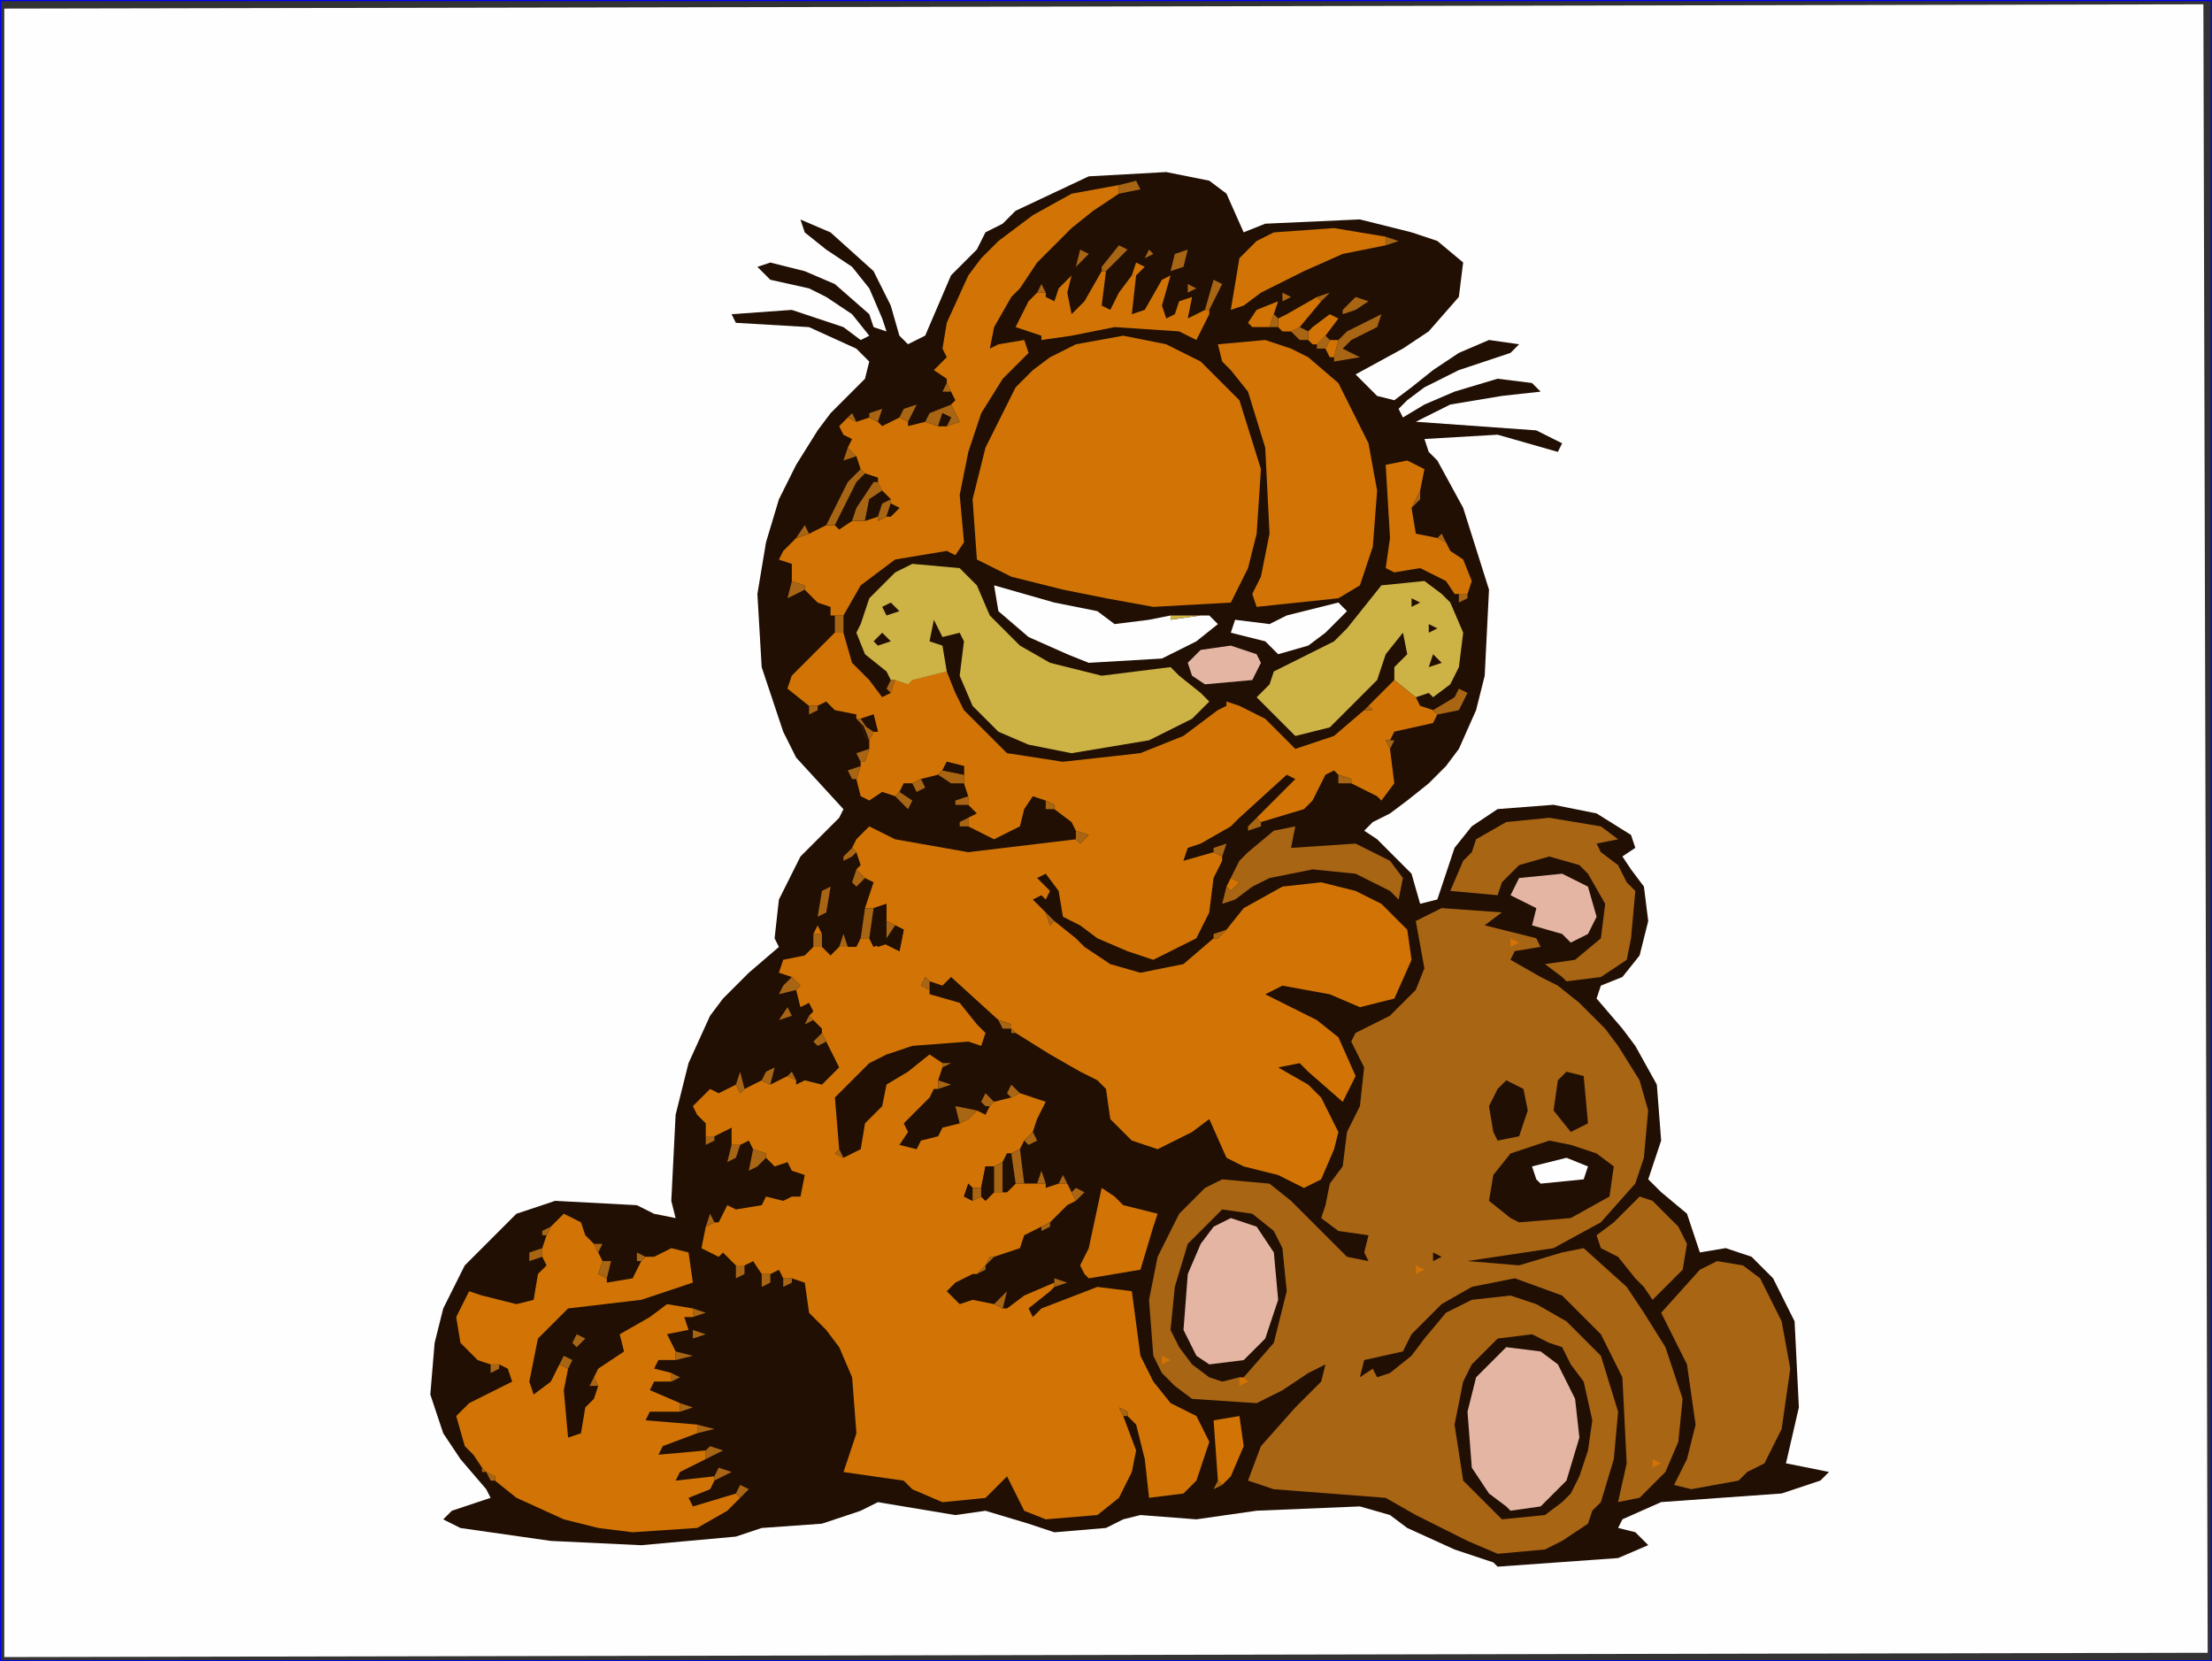 <?xml version="1.0" encoding="utf-8"?>
<!-- Generator: Adobe Illustrator 13.0.2, SVG Export Plug-In . SVG Version: 6.00 Build 14948)  -->
<!DOCTYPE svg PUBLIC "-//W3C//DTD SVG 1.0//EN" "http://www.w3.org/TR/2001/REC-SVG-20010904/DTD/svg10.dtd">
<svg version="1.0"
	 id="Layer_1" xmlns:inkscape="http://www.inkscape.org/namespaces/inkscape" xmlns:svg="http://www.w3.org/2000/svg"
	 xmlns="http://www.w3.org/2000/svg" xmlns:xlink="http://www.w3.org/1999/xlink" x="0px" y="0px" width="100.391px"
	 height="75.391px" viewBox="-0.195 -0.195 100.391 75.391" enable-background="new -0.195 -0.195 100.391 75.391"
	 xml:space="preserve">
<rect x="-0.195" y="-0.195" width="100.391" height="75.391" fill="#333333" stroke="none"/>
<desc>Clipart software</desc>
<rect x="-0.195" y="-0.195" fill="none" stroke="#0000FF" stroke-width="0.1" width="100.391" height="75.391"/>
<g>
	<path fill="#FEFEFE" d="M0,75l100-0.195L99.805,0L0,0.195V75z"/>
</g>
<g>
	<path fill="#210F04" d="M67.774,70.898l5.469-0.391l1.367-0.586l-0.586-0.586l-0.781-0.195l0.195-0.391l1.758-0.781l5.469-0.391
		l1.758-0.586l0.391-0.391l-1.953-0.391l0.586-2.539l-0.195-3.906l-0.391-0.781l-0.586-1.172l-0.977-0.977l-1.172-0.391
		l-1.172,0.195l-0.586-1.758l-1.172-0.977L74.61,53.32l0.586-1.758L75,49.023l-0.977-1.758l-0.586-0.781l-1.172-1.367l0.195-0.586
		l0.977-0.391l0.781-0.977l0.391-1.563l-0.195-1.563l-0.586-0.781l-0.391-0.586l0.586-0.391l-0.195-0.586l-1.563-0.977l-1.953-0.391
		l-2.539,0.195l-1.172,0.781l-0.781,0.977l-0.391,1.172l-0.391,1.172l-0.781,0.195l-0.391-1.367l-1.563-1.563L61.719,37.5
		l0.391-0.391l0.781-0.391l0.781-0.586l0.977-0.781l0.781-0.781l0.586-0.781l0.781-1.758l0.391-1.563l0.195-3.906l-1.172-3.711
		l-1.172-2.148l-0.391-0.391l-0.195-0.586l3.32-0.195l2.734,0.781l0.195-0.391l-1.172-0.586l-5.469-0.391l1.563-0.781l2.344-0.391
		l1.758-0.195l-0.391-0.391l-1.563-0.195l-1.953,0.586l-1.367,0.586l-0.977,0.586l-0.195-0.391l0.391-0.391l0.781-0.586l1.563-0.781
		l2.344-0.781l0.391-0.391l-1.367-0.195l-1.367,0.586l-1.172,0.781l-0.977,0.781l-0.781,0.586l-0.781-0.195l-0.391-0.391
		l-0.586-0.586l2.148-1.172l1.172-0.781l1.367-1.563l0.195-1.563l-1.172-0.977l-1.172-0.391l-2.344-0.586l-4.297,0.195l-0.977,0.391
		l-0.781-1.758l-0.781-0.586l-1.953-0.391l-3.516,0.195l-3.32,1.563l-0.586,0.586l-0.781,0.391l-0.391,0.781l-1.172,1.172
		l-0.586,1.367l-0.586,1.367l-0.781,0.391l-0.391-0.391l-0.391-1.367l-0.391-0.781l-0.391-0.781L37.5,10.352l-1.367-0.586
		l0.195,0.586l0.977,0.781l1.172,0.781l0.781,0.977l0.586,1.367l0.195,0.586l-0.586-0.195l-0.195-0.586l-1.563-1.367l-1.367-0.586
		l-1.563-0.391l-0.586,0.195l0.586,0.586l1.758,0.391l0.781,0.391l1.172,0.781l0.781,0.977l-0.391,0.195l-0.781-0.586l-2.344-0.781
		l-2.734,0.195l0.195,0.391l3.32,0.195l2.148,0.977l0.586,0.586l-0.195,0.781L37.5,18.555l-0.586,0.781l-0.977,1.563l-0.781,1.563
		l-0.586,1.953l-0.391,2.344l0.195,3.32l0.977,2.93l0.586,1.172l2.148,2.344l-0.195,0.391l-1.758,1.758l-0.977,1.953l-0.195,1.758
		l0.195,0.391l-1.367,1.172l-1.172,1.172l-0.586,0.781l-0.977,2.148l-0.586,2.344l-0.195,3.906l0.195,0.781l-0.977-0.195
		l-0.781-0.391L25,54.297l-1.758,0.586l-0.391,0.391l-1.953,1.953l-0.977,1.953l-0.391,1.563l-0.195,2.344l0.586,1.758l0.781,1.172
		l1.172,1.367l0.195,0.391l-1.758,0.586l-0.391,0.391l0.781,0.391l4.102,0.586l4.102,0.195l4.297-0.391l1.172-0.391l2.734-0.195
		l1.758-0.586l0.781-0.391l3.516,0.586l1.367-0.195l1.953,0.586l1.172,0.391L50,69.141l0.781-0.391l0.781-0.195l2.539,0.195
		l2.734-0.391l4.688-0.195l1.367,0.391l0.781,0.586l2.148,0.977l1.758,0.586L67.774,70.898z"/>
</g>
<g>
	<path fill="#A86514" d="M67.774,70.313l2.148-0.195l0.781-0.391l1.172-0.781l0.195-0.586l0.391-0.391l0.586-1.953l0.195-2.148
		l-0.781-2.539l-0.391-0.391l-1.172-1.172l-1.367-0.781l-1.172-0.391l-1.758,0.195l-1.172,0.586l-0.977,1.172l-0.586,0.781
		l-0.977,0.781l-0.586,0.195l-0.195-0.391l-0.586,0.391l0.195-0.781l1.758-0.391l0.391-0.781l0.586-0.586l0.781-0.781l1.367-0.781
		l1.953-0.391l2.148,0.781l0.391,0.391l1.367,1.367l0.977,1.953l0.195,3.906l-0.391,1.758l0.977-0.195l0.586-0.586l0.586-0.586
		l0.586-1.367l0.195-1.953l-0.781-2.344l-0.977-1.563l-0.781-1.172l-1.953-1.758l-0.977,0.195l-1.953,0.586l-2.344-0.195
		l3.906-0.586l2.148-1.172l1.563-1.758l0.391-1.172l0.195-2.148l-0.391-1.367l-0.977-1.563l-0.586-0.781l-1.172-1.172l-0.977-0.781
		l-0.781-0.391l-1.367-0.781l0.195-0.391l1.172-0.195l-0.195-0.391l-2.344-0.586l0.781-0.586l-2.734-0.195l-1.172,0.586l0.391,2.148
		l-0.391,0.977l-1.172,1.172l-1.563,0.781l-0.195,0.391l0.586,1.172L61.524,50l-0.586,1.172l-0.195,1.563l-0.586,0.781l-0.195,0.977
		l-0.195,0.586l0.781,0.586l1.367,0.195l-0.195,0.781l0.195,0.391l-0.977-0.195l-1.953-1.953l-0.586-0.586l-0.977-0.781
		l-2.148-0.195l-0.781,0.391l-0.391,0.391l-0.781,0.781l-0.977,1.953l-0.391,1.953l0.195,2.539l0.391,0.781l0.586,0.586l0.781,0.586
		l2.93,0.195l1.172-0.586l1.172-0.781l0.781-0.391L59.766,62.5l-1.172,1.172l-1.563,1.758l-0.586,1.563l1.172,0.391l5.078,0.391
		l1.367,0.781l2.344,1.172L67.774,70.313z"/>
</g>
<g>
	<path fill="#D17405" d="M28.516,69.336l2.93-0.195l1.367-0.781l0.586-0.586l-0.195-0.195l-1.953,0.586l-0.195-0.391l0.977-0.391
		l0.195-0.391v-0.195l-1.758,0.195l0.195-0.391l1.172-0.586v-0.391l-2.148,0.195l0.195-0.391l1.563-0.586v-0.391l-2.344-0.195
		l0.195-0.391h1.367v-0.391l-1.367-0.586l0.195-0.391h0.781v-0.391l-0.781-0.195l0.195-0.391h0.781v-0.391l-0.391-0.781l0.977-0.195
		L30.86,59.57h0.391V59.18l-1.172-0.195l-0.781,0.586l-1.367,0.781l0.195,0.781l-1.172,0.781l-0.195,0.391l0.195,0.391l-0.195,0.586
		l-0.391,0.391l-0.195,1.172l-0.586,0.195l-0.195-2.148l0.195-0.977l-0.391-0.195L24.805,62.5l-0.781,0.586L23.828,62.5l0.391-1.953
		l1.367-1.367l3.32-0.391l1.172-0.391l1.172-0.391l-0.195-1.367l-0.781-0.195l-0.781,0.391h-0.391l-0.195,0.195l-0.195,0.391
		l-0.195,0.391l-1.172,0.195v-0.195l-0.391-0.195l0.195-0.586l-0.195-0.391l-0.195-0.391l-0.391-0.391l-0.195-0.586l-0.781-0.391
		l-0.586,0.586l-0.195,0.391l-0.195,0.586v0.391l0.195,0.391l-0.391,0.391l-0.195,1.172l-0.781,0.195l-1.563-0.391l-0.586-0.195
		l-0.586,1.172l0.195,1.172l0.391,0.391l0.391,0.391l0.586,0.195h0.391l0.391,0.195l0.195,0.586l-1.953,0.977l-0.586,0.586
		l0.391,1.367l0.391,0.391l0.391,0.586l0.195,0.195l0.391,0.195v0.195l0.977,0.781l2.148,0.977l1.563,0.391L28.516,69.336z"/>
</g>
<g>
	<path fill="#D17405" d="M47.266,68.75l2.344-0.195l0.977-0.781l0.586-1.172l0.195-0.977l-0.586-1.563l-0.195-0.391l0.391,0.195
		v0.195l0.391,0.391l0.391,1.563l0.195,1.758l1.563-0.195l0.586-0.586l0.586-1.758l-0.586-1.172l-1.172-0.586L52.149,62.5
		l-0.586-1.172l-0.391-2.93l-1.563-0.195l-2.539,0.977L46.68,59.57l-0.195-0.391l0.977-0.781l0.195-0.195v-0.195l-1.367,0.586
		l-0.781,0.586h-0.195l-0.391-0.195l-0.977-0.195l-0.586,0.195l-0.586-0.586l0.391-0.391l0.781-0.391h0.195l0.391-0.391l0.195-0.391
		h0.195l1.172-0.391l0.195-0.586l0.781-0.391l0.391-0.195l0.781-0.781l0.391-0.195l-0.195-0.391l-0.195-0.391h-0.391l-0.586,0.195
		v-0.195h-0.391h-0.586h-0.391l-0.391,0.391h-0.195h-0.391l-0.391,0.391l-0.195-0.195l-0.391,0.195l-0.391-0.195l0.195-0.586
		l0.195,0.195h0.391l0.195-0.977h0.391l0.391-0.195l0.195-0.391h0.195l0.391-0.195l0.195-0.391l0.391-0.391l0.195-0.586l0.391-0.781
		l-1.172-0.391l-0.391,0.195l-0.781,0.195L44.727,50l-0.195,0.391l-0.391-0.195l-0.391,0.391l-0.391,0.195l-0.781,0.195
		l-0.195,0.391l-0.781,0.195l-0.195,0.391l-0.781-0.195l0.391-0.586l-0.195-0.391L41.602,50l0.391-0.391l0.195-0.391h0.195v-0.391
		l0.195-0.586v-0.195l-0.586-0.391l-0.977,0.781l-0.977,0.586L39.844,50l-0.781,0.781l-0.195,1.172l-0.781,0.391l-0.391-0.195
		l0.195-0.195l-0.195-2.344l1.563-1.563l0.781-0.391l1.172-0.391l2.539-0.195l0.586,0.195l0.195-0.586l-0.391-0.391l-0.781-0.977
		l-1.367-0.391v-0.195l-0.391-0.195l0.195-0.391l0.195,0.195l0.586,0.195l0.391-0.391l2.148,1.953l0.586,0.195v0.195l0.195,0.195
		l1.563,0.977l1.367,0.781l0.781,0.391L50,49.219l0.195,1.367l0.977,0.977l1.172,0.391l1.563-0.781l0.781-0.586l0.781,1.758
		l0.781,0.391l1.563,0.391l1.172,0.586l0.781-0.391l0.586-1.367l0.195-0.781l-0.781-1.563l-0.586-0.586l-1.367-0.781l0.977-0.195
		l0.391,0.391l1.563,1.367l0.586-1.172l-0.781-1.758l-0.977-0.781l-1.563-0.781l-0.781-0.391l0.781-0.391l2.148,0.391l1.367,0.586
		l1.563-0.391l0.781-1.758l-0.195-1.367L62.5,40.82l-1.172-0.586l-1.563-0.391l-1.758,0.195l-1.758,0.977l-0.781,0.977l-0.391,0.391
		h-0.195l-1.367,1.172l-1.953,0.391l-1.367-0.391l-1.172-0.781l-0.391-0.391l-0.977-0.781l-0.195,0.195l-0.195-0.586l-0.586-0.586
		l0.391-0.195l0.195,0.195l0.195-0.391l-0.586-0.586l0.391-0.195l0.586,0.781l0.195,1.172l0.781,0.391l0.781,0.586l1.367,0.586
		l1.172,0.391l1.953-0.977l0.586-1.172l0.195-1.563l0.391-0.781v-0.195l-0.391-0.195l-1.367,0.391l0.195-0.586l0.586-0.195
		l1.367-0.781l0.391-0.391l2.148-1.953l0.391,0.195l-1.758,1.758l0.195,0.195l1.953-0.586l0.391-0.391l0.391-0.781l0.195-0.391
		l0.391-0.195l0.195,0.195l0.586,0.195v0.195l1.172,0.586l0.195,0.195l0.586-0.781l-0.195-1.563l-0.195-0.391h0.195l0.195-0.391
		l1.758-0.391l0.195-0.391l-0.195-0.195l-0.586-0.195l-0.195-0.391l-0.977-0.781l-1.172,1.172l0.195,0.195h-0.391l-1.367,1.172
		l-1.758,0.586l-0.781-0.781l-0.586-0.586l-1.172-0.586l-0.586-0.195v0.195l-0.391,0.195l-0.781,0.586l-0.781,0.586l-1.953,0.781
		l-3.516,0.391l-2.539-0.391l-1.953-1.953l-0.391-0.781l-0.391-0.977l-1.563,0.391l-0.195,0.195l-0.586-0.195l-0.195,0.586
		l-0.391,0.195l-0.586-0.781l-0.781-0.781l-0.391-1.367h-0.391l-0.391,0.391l-1.172,1.172l-0.195,0.195l-0.195,0.195l-0.195,0.586
		l0.977,0.781h0.391l0.391-0.195l0.391,0.391l0.977,0.195v0.195h0.195l0.586-0.195l0.195,0.781h-0.195l-0.195,0.391v0.391
		l-0.195,0.586h-0.195v0.195l-0.195,0.586l0.195,0.781l0.391,0.195l0.586-0.391l0.586,0.195l0.195-0.195l0.195-0.391h0.391
		l0.391-0.195l0.781-0.195l0.195-0.195l0.195-0.391l0.781,0.195v0.391v0.391l0.195,0.586v0.391l0.391,0.391l-0.391,0.195v0.391
		l1.172,0.586l1.172-0.586l0.195-0.781l0.391-0.586l0.586,0.195l0.391,0.195v0.195l0.781,0.586l0.195,0.391l0.586,0.195
		l-0.391,0.391l-0.195-0.195l-4.883,0.586l-3.32-0.586l-1.172-0.586l-0.586,0.586l-0.195,0.391l0.195,0.195l0.195,0.586
		l-0.195,0.195l0.391,0.391l0.391,0.195l-0.391,1.172h0.391l0.586-0.195v0.781l0.391,0.195l0.391,0.195l-0.195,0.977l-0.391-0.195
		l-0.391-0.195l-0.391,0.195l-0.195-0.391h-0.391l-0.195,0.391h-0.391h-0.391L37.5,43.164l-0.391-0.391h-0.391l-0.391,0.391
		l-0.977,0.195l-0.195,0.586l0.586,0.195l0.391,0.391l-0.195,0.195l0.195,0.781l0.391-0.195l0.195,0.391l-0.195,0.195l0.195,0.195
		l0.391,0.391v0.195l0.195,0.391l0.391,0.781l0.195,0.391l-0.781,0.781l-0.781-0.195l-0.391,0.195v-0.195l-0.391-0.195l-0.781,0.391
		l-0.391-0.195l-0.781,0.391l-0.195,0.195l-0.195-0.391l-0.781,0.391l-0.391-0.195l-0.391,0.391L31.25,50l0.195,0.391l0.391,0.391
		v0.586h0.391l0.781-0.391v0.781h0.391l0.391-0.195l0.195,0.391l0.586,0.195v0.195l0.391,0.391l0.586-0.195l0.195,0.391l0.586,0.195
		l-0.195,0.977h-0.391l-0.391,0.195l-0.781-0.195l-0.195,0.391l-1.172,0.195l-0.391-0.195l-0.391,0.781h-0.195l-0.391,0.195
		l-0.195,0.977l0.781,0.391l0.195-0.195l0.586,0.586h0.391l0.391-0.195l0.391,0.586h0.391l0.391-0.195l0.195,0.391h0.391
		l0.586,0.195l0.195,1.367l0.781,0.781l0.586,0.781l0.586,1.367l0.195,2.539l-0.586,1.758l2.734,0.391l0.391,0.391l1.367,0.586
		l1.953-0.195l0.586-0.586l0.391-0.391l0.781,1.563L47.266,68.75z"/>
</g>
<g>
	<path fill="#210F04" d="M67.969,68.75l1.953-0.195l0.781-0.586l0.391-0.391l0.391-0.781l0.391-1.172l0.195-1.367L71.68,62.5
		l-0.586-0.781l-0.391-0.781l-0.586-0.195l-0.781-0.391l-1.563,0.195l-0.391,0.391l-0.781,0.781L66.211,62.5l-0.391,1.953
		l0.391,2.539l0.391,0.391l1.172,1.172L67.969,68.75z"/>
</g>
<g>
	<path fill="#E4B5A3" d="M68.36,68.359l1.367-0.195l1.172-1.172l0.586-1.953l-0.195-1.758l-0.781-1.563l-0.781-0.586l-1.563-0.195
		l-1.367,1.367l-0.391,1.563l0.195,2.539l0.781,1.172l0.781,0.586L68.36,68.359z"/>
</g>
<g>
	<path fill="#A86514" d="M33.203,67.578l0.195,0.195l0.391-0.391l-0.391-0.195L33.203,67.578z"/>
</g>
<g>
	<path fill="#A86514" d="M54.883,67.383l0.391-0.195l-0.195-0.195L54.883,67.383z"/>
</g>
<g>
	<path fill="#A86514" d="M76.563,67.383l2.148-0.391l0.391-0.391l0.781-0.391l0.391-0.781l0.391-0.781l0.391-2.734l-0.391-2.148
		l-0.391-0.781l-0.586-1.172l-0.781-0.586l-1.172-0.195l-0.781,0.391l-1.758,1.953l1.172,2.344l0.391,2.734l-0.391,1.563
		l-0.586,1.172L76.563,67.383z"/>
</g>
<g>
	<path fill="#D17405" d="M55.274,67.188l0.391-0.391l0.586-1.367l-0.195-1.367l-1.172,0.195l0.195,2.734L55.274,67.188z"/>
</g>
<g>
	<path fill="#A86514" d="M22.071,66.992h0.195v-0.195l-0.391-0.195L22.071,66.992z"/>
</g>
<g>
	<path fill="#A86514" d="M32.227,66.992l0.781-0.391l-0.586-0.195l-0.195,0.391V66.992z"/>
</g>
<g>
	<path fill="#A86514" d="M21.68,66.602h0.195l-0.195-0.195V66.602z"/>
</g>
<g>
	<path fill="#D17405" d="M74.805,66.406l0.391-0.195l-0.391-0.195V66.406z"/>
</g>
<g>
	<path fill="#A86514" d="M31.836,66.016l0.781-0.391l-0.586-0.195l-0.195,0.195V66.016z"/>
</g>
<g>
	<path fill="#A86514" d="M31.446,64.844l0.781-0.195l-0.781-0.195V64.844z"/>
</g>
<g>
	<path fill="#A86514" d="M50.977,64.063v-0.195l-0.391-0.195l0.195,0.391H50.977l-0.195-0.391L50.977,64.063z"/>
</g>
<g>
	<path fill="#A86514" d="M30.664,63.867l0.586-0.195l-0.586-0.195V63.867z"/>
</g>
<g>
	<path fill="#A86514" d="M26.563,62.695h0.391l-0.195-0.391L26.563,62.695z"/>
</g>
<g>
	<path fill="#D17405" d="M56.055,62.695l0.391-0.195l-0.195-0.195h-0.195V62.695z"/>
</g>
<g>
	<path fill="#A86514" d="M30.274,62.5l0.391-0.195l-0.391-0.195V62.5z"/>
</g>
<g>
	<path fill="#210F04" d="M55.274,62.5l0.781-0.195h0.195l1.367-1.563l0.586-2.344l-0.195-1.953l-0.391-0.781l-0.977-0.781
		l-1.367-0.195l-1.563,1.563l-0.586,1.953l-0.195,1.953l0.391,0.781l0.586,0.781l0.781,0.586L55.274,62.5z"/>
</g>
<g>
	<path fill="#A86514" d="M22.071,62.109l0.391-0.195v-0.195h-0.391V62.109z"/>
</g>
<g>
	<path fill="#A86514" d="M25.196,61.719l0.391,0.195l0.195-0.391l-0.391-0.195L25.196,61.719z"/>
</g>
<g>
	<path fill="#D17405" d="M52.539,61.719l0.391-0.195l-0.391-0.195V61.719z"/>
</g>
<g>
	<path fill="#E4B5A3" d="M54.688,61.719l1.563-0.195l0.977-0.977l0.586-1.758l-0.195-2.148l-0.781-1.172l-1.172-0.391l-0.781,0.391
		l-0.586,0.781l-0.586,1.367l-0.195,2.539l0.586,1.172L54.688,61.719z"/>
</g>
<g>
	<path fill="#A86514" d="M30.469,61.523l0.781-0.195l-0.781-0.195V61.523z"/>
</g>
<g>
	<path fill="#A86514" d="M25.977,60.938l0.391-0.391l-0.391-0.195l-0.195,0.391L25.977,60.938z"/>
</g>
<g>
	<path fill="#A86514" d="M31.25,60.547l0.586-0.195l-0.586-0.195V60.547z"/>
</g>
<g>
	<path fill="#A86514" d="M31.25,59.57l0.586-0.195L31.25,59.18V59.57z"/>
</g>
<g>
	<path fill="#A86514" d="M44.922,58.984l0.391,0.195l0.195-0.781L44.922,58.984z"/>
</g>
<g>
	<path fill="#A86514" d="M74.805,58.789l1.367-1.367l0.195-1.172l-0.391-0.781l-1.172-1.172l-0.586-0.195l-1.172,1.172l-0.781,0.586
		l0.195,0.586l0.781,0.391l0.781,0.977l0.391,0.391L74.805,58.789z"/>
</g>
<g>
	<path fill="#A86514" d="M34.375,58.203l0.391-0.195v-0.391h-0.391V58.203z"/>
</g>
<g>
	<path fill="#A86514" d="M35.352,58.203l0.391-0.195v-0.195h-0.391V58.203z"/>
</g>
<g>
	<path fill="#A86514" d="M47.656,58.203l0.586-0.195l-0.586-0.195v0.195V58.203z"/>
</g>
<g>
	<path fill="#A86514" d="M27.149,57.031l-0.195,0.586l0.391,0.195l0.195-0.781H27.149z"/>
</g>
<g>
	<path fill="#A86514" d="M28.516,57.813l0.195-0.391L28.516,57.813z"/>
</g>
<g>
	<path fill="#A86514" d="M33.203,57.813l0.391-0.195v-0.391h-0.391V57.813z"/>
</g>
<g>
	<path fill="#D17405" d="M49.219,57.813l2.344-0.391l0.586-1.953l0.195-0.586l-1.563-0.391l-0.391-0.391l-0.586-0.391l-0.586,2.734
		l-0.391,0.781l0.195,0.391L49.219,57.813z"/>
</g>
<g>
	<path fill="#A86514" d="M44.141,57.617l0.391-0.195v-0.195L44.141,57.617z"/>
</g>
<g>
	<path fill="#D17405" d="M64.063,57.617l0.391-0.195l-0.391-0.195V57.617z"/>
</g>
<g>
	<path fill="#A86514" d="M44.531,57.227l0.391-0.391h-0.195L44.531,57.227z"/>
</g>
<g>
	<path fill="#A86514" d="M23.828,57.031l0.586-0.195v-0.391l-0.586,0.195V57.031z"/>
</g>
<g>
	<path fill="#A86514" d="M28.711,57.031h0.195l0.195-0.195l-0.391-0.195V57.031z"/>
</g>
<g>
	<path fill="#210F04" d="M64.844,57.031l0.391-0.195l-0.391-0.195V57.031z"/>
</g>
<g>
	<path fill="#A86514" d="M26.758,56.25l0.195,0.391l0.195-0.391H26.758z"/>
</g>
<g>
	<path fill="#A86514" d="M24.414,55.859h0.195l0.195-0.391l-0.391,0.195V55.859z"/>
</g>
<g>
	<path fill="#A86514" d="M47.071,55.664l0.391-0.195v-0.195l-0.391,0.195V55.664z"/>
</g>
<g>
	<path fill="#A86514" d="M31.836,55.469l0.391-0.195l-0.195-0.391L31.836,55.469z"/>
</g>
<g>
	<path fill="#210F04" d="M68.75,55.273l2.344-0.195l1.758-0.977l0.195-1.367l-0.781-0.586l-1.172-0.391l-0.977-0.195l-1.758,0.586
		l-0.781,0.977l-0.195,1.172l0.977,0.781L68.75,55.273z"/>
</g>
<g>
	<path fill="#A86514" d="M35.352,54.297l0.391-0.195L35.352,54.297z"/>
</g>
<g>
	<path fill="#210F04" d="M43.946,53.711l-0.195-0.195l-0.195,0.586l0.391,0.195V53.711l-0.391-0.195L43.946,53.711z"/>
</g>
<g>
	<path fill="#A86514" d="M43.946,54.297l0.391-0.195v-0.391h-0.391V54.297z"/>
</g>
<g>
	<path fill="#210F04" d="M44.336,54.102l0.195,0.195l0.391-0.391v-1.172h-0.391l-0.195,0.977V54.102z"/>
</g>
<g>
	<path fill="#A86514" d="M48.633,54.297l0.391-0.391l-0.391-0.195l-0.195,0.195L48.633,54.297z"/>
</g>
<g>
	<path fill="#A86514" d="M44.922,53.906h0.391v-1.367l-0.391,0.195V53.906z"/>
</g>
<g>
	<path fill="#210F04" d="M45.313,53.906h0.195l0.391-0.391l-0.195-1.367h-0.195l-0.195,0.391V53.906z"/>
</g>
<g>
	<path fill="#A86514" d="M45.899,53.516h0.391l-0.195-1.563l-0.391,0.195L45.899,53.516z"/>
</g>
<g>
	<path fill="#A86514" d="M46.875,53.516h0.391l-0.195-0.586L46.875,53.516z"/>
</g>
<g>
	<path fill="#A86514" d="M47.852,53.516h0.391l-0.195-0.391L47.852,53.516z"/>
</g>
<g>
	<path fill="#FEFEFE" d="M69.727,53.516l1.953-0.195l0.195-0.586l-0.977-0.391l-1.563,0.391l0.195,0.586L69.727,53.516z"/>
</g>
<g>
	<path fill="#A86514" d="M33.789,52.93l0.391-0.195l0.391-0.391v-0.195l-0.586-0.195L33.789,52.93z"/>
</g>
<g>
	<path fill="#A86514" d="M32.813,52.539l0.391-0.195l0.195-0.586h-0.391L32.813,52.539z"/>
</g>
<g>
	<path fill="#A86514" d="M37.891,51.953l-0.195,0.195l0.391,0.195L37.891,51.953z"/>
</g>
<g>
	<path fill="#A86514" d="M31.836,51.758l0.391-0.195v-0.195h-0.391V51.758z"/>
</g>
<g>
	<path fill="#A86514" d="M46.485,51.758l0.391-0.195l-0.195-0.391l-0.391,0.391L46.485,51.758z"/>
</g>
<g>
	<path fill="#210F04" d="M67.774,51.563l0.977-0.195l0.391-1.172l-0.195-0.977l-0.781-0.391l-0.391,0.391L67.383,50l0.195,1.172
		L67.774,51.563z"/>
</g>
<g>
	<path fill="#210F04" d="M71.094,51.172l0.781-0.391l-0.195-2.148l-0.781-0.195l-0.391,0.391l-0.195,1.367L71.094,51.172z"/>
</g>
<g>
	<path fill="#A86514" d="M43.36,50.781l0.391-0.195l0.391-0.391L43.164,50L43.36,50.781z"/>
</g>
<g>
	<path fill="#A86514" d="M44.531,50h0.195l0.195-0.195l-0.391-0.391l-0.195,0.391L44.531,50z"/>
</g>
<g>
	<path fill="#A86514" d="M45.703,49.609l0.391-0.195l-0.391-0.391l-0.195,0.391L45.703,49.609z"/>
</g>
<g>
	<path fill="#A86514" d="M33.203,49.023l0.195,0.391l0.195-0.195l-0.195-0.781L33.203,49.023z"/>
</g>
<g>
	<path fill="#A86514" d="M42.383,49.219l0.586-0.195l-0.586-0.195V49.219z"/>
</g>
<g>
	<path fill="#A86514" d="M34.375,48.828l0.391,0.195l0.195-0.781l-0.391,0.195L34.375,48.828z"/>
</g>
<g>
	<path fill="#A86514" d="M35.547,48.633l0.391,0.195l-0.195-0.391L35.547,48.633z"/>
</g>
<g>
	<path fill="#A86514" d="M42.578,48.242l0.391-0.195h-0.391V48.242z"/>
</g>
<g>
	<path fill="#A86514" d="M36.914,47.266l0.391-0.195L37.11,46.68l-0.391,0.391L36.914,47.266z"/>
</g>
<g>
	<path fill="#A86514" d="M45.703,46.68h0.195l-0.195-0.195V46.68z"/>
</g>
<g>
	<path fill="#A86514" d="M45.313,46.484h0.391v-0.195l-0.586-0.195L45.313,46.484z"/>
</g>
<g>
	<path fill="#A86514" d="M36.328,46.289l0.391-0.195l-0.195-0.195L36.328,46.289z"/>
</g>
<g>
	<path fill="#A86514" d="M35.156,46.094l0.586-0.195l-0.195-0.391L35.156,46.094z"/>
</g>
<g>
	<path fill="#A86514" d="M35.156,44.922l0.781-0.195l0.195-0.195l-0.391-0.391l-0.391,0.391L35.156,44.922z"/>
</g>
<g>
	<path fill="#A86514" d="M41.992,44.336l-0.195-0.195l-0.195,0.391l0.391,0.195V44.336l-0.391-0.195L41.992,44.336z"/>
</g>
<g>
	<path fill="#A86514" d="M70.899,44.336l1.563-0.195l1.172-0.781l0.195-0.977l0.195-2.148l-0.391-0.391l-0.391-0.781l-0.781-0.586
		l-0.195-0.391l0.977-0.195l-0.781-0.586l-2.344-0.391l-1.953,0.195l-1.367,0.781l-0.195,0.586l-0.391,0.391l-0.586,1.367
		l2.148,0.195l0.195-0.586l0.781-0.781l1.367-0.391l1.367,0.391l0.391,0.391l0.781,1.367l-0.195,1.563l-1.172,0.977l-1.367,0.195
		l0.781,0.586L70.899,44.336z"/>
</g>
<g>
	<path fill="#210F04" d="M39.258,42.383l0.195,0.391l0.391-0.195l0.391,0.195l0.391,0.195l0.195-0.977l-0.391-0.195l-0.391,0.586
		v-0.781V40.82l-0.586,0.195L39.258,42.383l0.391,0.391l0.586-0.195L39.258,42.383z"/>
</g>
<g>
	<path fill="#A86514" d="M36.719,42.773h0.391v-0.586h-0.391V42.773z"/>
</g>
<g>
	<path fill="#A86514" d="M37.891,42.773h0.391l-0.195-0.586L37.891,42.773z"/>
</g>
<g>
	<path fill="#D17405" d="M68.36,42.773l0.391-0.195l-0.391-0.195V42.773z"/>
</g>
<g>
	<path fill="#E4B5A3" d="M71.094,42.578l0.781-0.391l0.391-0.781l-0.391-1.367l-1.172-0.586l-1.953,0.195L68.36,40.43l1.172,0.586
		l-0.195,0.781l1.367,0.391L71.094,42.578z"/>
</g>
<g>
	<path fill="#A86514" d="M38.867,42.383h0.391l0.195-1.367h-0.391L38.867,42.383z"/>
</g>
<g>
	<path fill="#A86514" d="M40.039,41.602v0.781l0.391-0.586L40.039,41.602z"/>
</g>
<g>
	<path fill="#A86514" d="M54.883,42.383h0.195l0.391-0.391l-0.586,0.195V42.383z"/>
</g>
<g>
	<path fill="#D17405" d="M36.719,42.188h0.391l-0.195-0.391L36.719,42.188z"/>
</g>
<g>
	<path fill="#A86514" d="M47.266,41.211l0.195,0.586l0.195-0.195L47.266,41.211z"/>
</g>
<g>
	<path fill="#A86514" d="M36.914,41.406l0.391-0.195l0.195-1.172l-0.391,0.195L36.914,41.406z"/>
</g>
<g>
	<path fill="#A86514" d="M55.274,40.82l0.586-0.195l0.781-0.586l0.781-0.391l1.953-0.391l1.953,0.195l0.781,0.391l0.781,0.391
		l0.391,0.391l0.195-0.977l-0.586-0.781l-1.563-0.781l-2.93,0.195l0.195-0.977L57.617,37.5l-1.172,0.977l-0.391,0.391l-0.391,0.781
		l0.391,0.195l-0.391,0.391l-0.195-0.195L55.274,40.82z"/>
</g>
<g>
	<path fill="#A86514" d="M38.477,40.234l0.195-0.195L38.477,40.234z"/>
</g>
<g>
	<path fill="#D17405" d="M55.469,40.039l0.195,0.195l0.391-0.391l-0.391-0.195L55.469,40.039z"/>
</g>
<g>
	<path fill="#A86514" d="M38.672,40.039l0.391-0.391l-0.391-0.391l-0.195,0.586L38.672,40.039z"/>
</g>
<g>
	<path fill="#A86514" d="M38.086,38.867l0.391-0.195l0.195-0.195l-0.195-0.195l-0.391,0.391V38.867z"/>
</g>
<g>
	<path fill="#A86514" d="M54.883,38.477l0.391,0.195l0.195-0.586l-0.586,0.195V38.477z"/>
</g>
<g>
	<path fill="#A86514" d="M48.633,37.891l0.195,0.195l0.391-0.391L48.633,37.5V37.891z"/>
</g>
<g>
	<path fill="#A86514" d="M56.446,37.5l0.586-0.195v-0.195l-0.195-0.195l-0.391,0.391V37.5z"/>
</g>
<g>
	<path fill="#A86514" d="M43.36,37.305h0.391v-0.391l-0.391,0.195V37.305z"/>
</g>
<g>
	<path fill="#A86514" d="M41.016,36.523l0.195-0.391l-0.586-0.391l-0.195,0.195l0.391,0.391L41.016,36.523z"/>
</g>
<g>
	<path fill="#A86514" d="M47.266,36.523h0.391v-0.195l-0.391-0.195V36.523z"/>
</g>
<g>
	<path fill="#A86514" d="M43.164,36.328h0.586v-0.391l-0.586,0.195V36.328z"/>
</g>
<g>
	<path fill="#A86514" d="M41.406,35.742l0.391-0.195l-0.195-0.391l-0.391,0.195L41.406,35.742z"/>
</g>
<g>
	<path fill="#A86514" d="M42.969,35.352h0.586v-0.391l-0.977-0.195l-0.195,0.195L42.969,35.352z"/>
</g>
<g>
	<path fill="#A86514" d="M60.547,35.352h0.586v-0.195l-0.586-0.195V35.352z"/>
</g>
<g>
	<path fill="#A86514" d="M38.477,35.156h0.195l0.195-0.586l-0.586,0.195L38.477,35.156z"/>
</g>
<g>
	<path fill="#210F04" d="M42.578,34.766l0.977,0.195V34.57l-0.781-0.195L42.578,34.766z"/>
</g>
<g>
	<path fill="#A86514" d="M38.867,34.375h0.195l0.195-0.586l-0.586,0.195L38.867,34.375z"/>
</g>
<g>
	<path fill="#CDB345" d="M48.438,33.984l3.516-0.586l1.953-0.977l0.781-0.781l-0.391-0.391l-0.977-0.781l-0.391-0.391l-3.125,0.391
		l-2.344-0.586l-1.367-0.781l-1.367-1.367l-0.586-1.367l-0.781-0.781l-2.148-0.195l-0.781,0.391l-1.172,1.172l-0.391,1.172
		l-0.195,0.391l0.391,0.977l0.977,0.781l0.195,0.391h0.195l0.586,0.195l0.195-0.195l1.563-0.391l-0.195-1.172l-0.586-0.195
		l0.195-0.977l0.391,0.781l0.781-0.195l0.195,0.391l-0.195,1.563l0.586,1.367l1.172,1.172l1.367,0.586L48.438,33.984z"/>
</g>
<g>
	<path fill="#A86514" d="M62.891,33.398h-0.195l0.195,0.391l0.195-0.391H62.891z"/>
</g>
<g>
	<path fill="#A86514" d="M39.258,33.398l0.195-0.391l-0.586-0.391l0.195,0.586L39.258,33.398z"/>
</g>
<g>
	<path fill="#CDB345" d="M58.594,33.203l1.563-0.391l0.391-0.391l1.758-1.758l0.391-1.172l0.781-0.977l0.195,0.977l-0.586,0.586
		v0.586l0.977,0.781l0.586-0.195l0.195,0.195l0.781-0.586l0.391-0.781l0.195-1.563l-0.586-1.367l-0.391-0.391l-0.781-0.586
		L62.5,26.367l-0.781,0.977l-0.781,0.977l-0.586,0.586l-1.953,0.977l-0.781,0.391l-0.195,0.586l-0.586,0.586l1.367,1.367
		L58.594,33.203z"/>
</g>
<g>
	<path fill="#210F04" d="M39.258,33.398l-0.195-0.195l-0.195-0.586l0.586,0.391h0.195l-0.195-0.781l-0.586,0.195L39.258,33.398z"/>
</g>
<g>
	<path fill="#A86514" d="M39.258,33.008l-0.391-0.586h-0.195L39.258,33.008z"/>
</g>
<g>
	<path fill="#A86514" d="M36.524,32.227l0.391-0.195v-0.195h-0.391V32.227z"/>
</g>
<g>
	<path fill="#A86514" d="M64.844,32.031l0.195,0.195l0.977-0.195l0.391-0.781l-0.391-0.195l-0.195,0.391L64.844,32.031z"/>
</g>
<g>
	<path fill="#A86514" d="M55.078,32.031l0.391-0.195L55.078,32.031z"/>
</g>
<g>
	<path fill="#A86514" d="M61.719,32.031h0.391l-0.195-0.195L61.719,32.031z"/>
</g>
<g>
	<path fill="#A86514" d="M40.235,31.25l0.195-0.586h-0.195l-0.195,0.391L40.235,31.25z"/>
</g>
<g>
	<path fill="#E4B5A3" d="M54.492,30.859l2.148-0.195l0.391-0.781l-0.195-0.391l-1.172-0.391l-1.367,0.195l-0.586,0.586l0.195,0.586
		L54.492,30.859z"/>
</g>
<g>
	<path fill="#A86514" d="M35.742,30.469l0.195-0.195L35.742,30.469z"/>
</g>
<g>
	<path fill="#A86514" d="M35.938,30.273l0.195-0.195L35.938,30.273z"/>
</g>
<g>
	<path fill="#210F04" d="M64.649,30.078l0.586-0.195l-0.391-0.391L64.649,30.078z"/>
</g>
<g>
	<path fill="#FEFEFE" d="M49.219,29.883l3.32-0.195l1.563-0.781l0.977-0.781l-0.391-0.391h-0.391L52.93,27.93v-0.195l-0.977,0.195
		l-1.563,0.195l-0.781-0.586l-1.953-0.391l-2.734-0.781l0.195,1.172l1.367,1.172l1.758,0.781L49.219,29.883z"/>
</g>
<g>
	<path fill="#FEFEFE" d="M57.813,29.492l1.367-0.391l0.781-0.586l0.977-0.977l-0.391-0.391l-2.344,0.586l-0.781,0.391L55.86,27.93
		l-0.195,0.586l1.563,0.391l0.391,0.391L57.813,29.492z"/>
</g>
<g>
	<path fill="#210F04" d="M39.649,29.102l0.586-0.195l-0.391-0.391l-0.391,0.391L39.649,29.102z"/>
</g>
<g>
	<path fill="#A86514" d="M37.696,28.516h0.391v-0.781h-0.391V28.516z"/>
</g>
<g>
	<path fill="#210F04" d="M64.649,28.516l0.391-0.195l-0.391-0.195V28.516z"/>
</g>
<g>
	<path fill="#CDB345" d="M52.93,27.734v0.195l1.367-0.195H52.93z"/>
</g>
<g>
	<path fill="#D17405" d="M37.5,27.734h0.195h0.391l0.781-1.367l0.781-0.586l0.781-0.586l2.344-0.391L43.164,25l0.391-0.586
		l-0.195-2.148l0.391-1.953l0.586-1.758l0.977-1.563l1.172-1.172l-0.195-0.586l-1.172,0.195l-0.391,0.195l0.195-0.977l0.781-1.367
		l0.391-0.391l0.781-1.172l0.391-0.391l1.172-1.172l0.977-0.781l1.172-0.781V8.203l-2.148,0.391L46.68,9.57l-0.781,0.586
		l-0.781,0.586l-0.781,0.781l-0.586,0.781l-0.977,2.148l-0.195,1.172l0.195,0.391l-0.586,0.586l0.586,0.391v0.195l0.195,0.391
		l0.195,0.391l-0.195,0.195l0.391,0.781l-0.586,0.195h-0.391l-0.586-0.195l-0.781,0.195v-0.195l-0.391-0.195l-0.781,0.391
		l-0.195-0.195l-0.391-0.195l-0.586,0.195l-0.391-0.195l-0.391,0.391l0.195,0.391l0.391,0.195l-0.195,0.391l0.391,0.391l0.195,0.586
		l0.195,0.195l0.586,0.195v0.195l0.195,0.391l0.391,0.391v0.195l0.391,0.195l-0.391,0.391h-0.195l-0.391,0.195v-0.195l-0.586,0.195
		h-0.586l-0.586,0.391l-0.195-0.195h-0.391l-0.781,0.391l-0.586,0.195l-0.586,0.586l-0.195,0.391l0.586,0.195v0.781l0.586,0.195
		v0.195l0.586,0.586l0.586,0.195V27.734z"/>
</g>
<g>
	<path fill="#210F04" d="M40.039,27.734l0.586-0.195l-0.391-0.391l-0.391,0.195L40.039,27.734z"/>
</g>
<g>
	<path fill="#D17405" d="M52.149,27.344l3.516-0.195l0.781-1.563l0.391-1.563l0.195-2.93l-0.977-3.125l-0.781-0.781l-0.977-0.977
		l-1.563-0.781l-1.953-0.391l-2.148,0.391l-1.172,0.586l-0.781,0.586l-0.781,0.781l-1.367,2.734l-0.586,2.344l0.195,2.734
		l1.563,0.781l2.344,0.586L50,26.953L52.149,27.344z"/>
</g>
<g>
	<path fill="#D17405" d="M56.836,27.344l3.711-0.391l0.977-0.586l0.586-1.758l0.195-2.539l-0.391-2.148l-1.367-2.734l-1.367-1.172
		l-0.781-0.391l-1.172-0.391l-2.148,0.195l0.195,0.781l0.391,0.391l0.781,0.977l0.781,2.539l0.195,3.906l-0.391,1.953l-0.391,0.781
		L56.836,27.344z"/>
</g>
<g>
	<path fill="#210F04" d="M63.867,27.344l0.391-0.195l-0.391-0.195V27.344z"/>
</g>
<g>
	<path fill="#A86514" d="M66.016,27.148l0.391-0.195v-0.195h-0.391V27.148z"/>
</g>
<g>
	<path fill="#A86514" d="M35.547,26.953l0.391-0.195l0.391-0.195v-0.195l-0.586-0.195L35.547,26.953z"/>
</g>
<g>
	<path fill="#D17405" d="M65.821,26.758h0.195h0.391l0.195-0.586l-0.391-0.977l-0.586-0.391l-0.195-0.391l-0.391-0.195l-0.977-0.195
		l-0.195-1.172l0.391-0.781l0.195-0.977l-0.781-0.391l-0.977,0.195l0.195,3.32l-0.195,1.367l0.391,0.195l1.172-0.195l1.172,0.586
		L65.821,26.758z"/>
</g>
<g>
	<path fill="#A86514" d="M65.039,24.219l0.391,0.195l-0.195-0.391L65.039,24.219z"/>
</g>
<g>
	<path fill="#A86514" d="M35.938,24.219l0.586-0.195l-0.195-0.391L35.938,24.219z"/>
</g>
<g>
	<path fill="#210F04" d="M37.696,23.633l0.195,0.195l0.586-0.391l0.195-0.586l0.781-1.172h0.195v-0.195l-0.586-0.195l-0.391,0.391
		l-0.781,1.563L37.696,23.633z"/>
</g>
<g>
	<path fill="#A86514" d="M37.305,23.633h0.391l0.195-0.391l0.781-1.563l0.391-0.391l-0.195-0.195l-0.586,0.586L37.305,23.633z"/>
</g>
<g>
	<path fill="#A86514" d="M38.477,23.438h0.586l0.195-0.977l0.586-0.391l-0.195-0.391h-0.195l-0.781,1.172L38.477,23.438z"/>
</g>
<g>
	<path fill="#210F04" d="M39.063,23.438l0.586-0.195l0.195-0.586l0.391-0.195l-0.391-0.391l-0.586,0.391L39.063,23.438z"/>
</g>
<g>
	<path fill="#A86514" d="M39.649,23.242v0.195l0.391-0.195l0.195-0.586v-0.195l-0.391,0.195L39.649,23.242z"/>
</g>
<g>
	<path fill="#210F04" d="M40.039,23.242h0.195l0.391-0.391l-0.391-0.195L40.039,23.242z"/>
</g>
<g>
	<path fill="#A86514" d="M63.867,22.852l0.391-0.391V22.07L63.867,22.852z"/>
</g>
<g>
	<path fill="#A86514" d="M38.086,20.703l0.586-0.195l-0.391-0.391L38.086,20.703z"/>
</g>
<g>
	<path fill="#A86514" d="M41.797,18.945l0.586,0.195l0.195-0.586l0.391,0.195l-0.195,0.391l0.586-0.195l-0.391-0.781l-0.977,0.391
		L41.797,18.945z"/>
</g>
<g>
	<path fill="#210F04" d="M42.383,19.141h0.391l0.195-0.391l-0.391-0.195L42.383,19.141z"/>
</g>
<g>
	<path fill="#A86514" d="M38.281,18.75l0.391,0.195l-0.195-0.391L38.281,18.75z"/>
</g>
<g>
	<path fill="#A86514" d="M39.258,18.75l0.391,0.195l0.195-0.586l-0.586,0.195V18.75z"/>
</g>
<g>
	<path fill="#A86514" d="M40.625,18.75l0.391,0.195l0.391-0.781l-0.586,0.195L40.625,18.75z"/>
</g>
<g>
	<path fill="#A86514" d="M42.578,17.578h0.391l-0.195-0.391L42.578,17.578z"/>
</g>
<g>
	<path fill="#A86514" d="M60.352,16.211l1.172-0.195l-0.781-0.391l0.391-0.391l1.172-0.586l0.195-0.586l-1.563,0.781l-0.391,0.391
		l-0.195,0.781V16.211z"/>
</g>
<g>
	<path fill="#D17405" d="M60.156,16.016h0.195l0.195-0.781h-0.391l-0.195,0.391L60.156,16.016z"/>
</g>
<g>
	<path fill="#A86514" d="M59.571,15.625h0.391l0.195-0.391l-0.195-0.195l-0.391,0.391V15.625z"/>
</g>
<g>
	<path fill="#D17405" d="M59.375,15.43h0.195l0.391-0.391l0.586-0.781l-0.391-0.195l-0.781,0.586l-0.195,0.195v0.391L59.375,15.43z"
		/>
</g>
<g>
	<path fill="#D17405" d="M47.071,15.234l1.367-0.195l1.953-0.391l2.93,0.195l0.781,0.391l0.586-1.172v-0.195h-0.195l-0.781,0.391
		l0.195-0.977l-0.586,0.195l-0.195,0.586l-0.391,0.195l-0.195-0.586l0.391-1.367L52.539,12.5l-0.781,1.367l-0.586,0.195l0.195-1.758
		l0.391-0.391l-0.391-0.195l-0.195,0.586l-0.586,0.781l-0.391,0.781l-0.391-0.195L50,12.109h-0.195l-0.781,1.367l-0.586,0.586
		l-0.195-0.977l0.195-0.781l-0.586,0.586l-0.195,0.586l-0.391-0.195v-0.195h-0.391l-0.391,0.391l-0.586,1.172l1.172,0.391V15.234z"
		/>
</g>
<g>
	<path fill="#A86514" d="M58.789,15.234h0.391v-0.391l-0.391-0.195l-0.391,0.195L58.789,15.234z"/>
</g>
<g>
	<path fill="#D17405" d="M58.008,14.844h0.391l0.391-0.195l0.977-1.172l-0.195-0.195l-1.367,0.781l-0.391,0.195v0.391L58.008,14.844
		z"/>
</g>
<g>
	<path fill="#D17405" d="M56.641,14.648h0.781l0.195-0.586l0.195-0.586l-0.977,0.391l-0.391,0.586L56.641,14.648z"/>
</g>
<g>
	<path fill="#A86514" d="M57.422,14.648h0.391v-0.391l-0.195-0.195L57.422,14.648z"/>
</g>
<g>
	<path fill="#A86514" d="M60.742,14.063l0.586-0.195l0.586-0.391l-0.586-0.195l-0.586,0.586V14.063z"/>
</g>
<g>
	<path fill="#A86514" d="M54.492,13.867h0.195l0.586-1.172L54.883,12.5L54.492,13.867z"/>
</g>
<g>
	<path fill="#D17405" d="M55.664,13.867l0.586-0.195l0.781-0.586l0.781-0.391l1.172-0.586l1.758-0.781l1.953-0.391v-0.391
		l-2.344-0.391l-2.734,0.195l-0.781,0.391l-0.781,0.781L55.664,13.867z"/>
</g>
<g>
	<path fill="#A86514" d="M58.008,13.477l0.391-0.195l-0.391-0.195V13.477z"/>
</g>
<g>
	<path fill="#A86514" d="M59.571,13.281l0.195,0.195l0.391-0.391L59.571,13.281z"/>
</g>
<g>
	<path fill="#A86514" d="M46.875,13.086h0.391l-0.195-0.391L46.875,13.086z"/>
</g>
<g>
	<path fill="#A86514" d="M53.711,13.086l0.391-0.195l-0.391-0.195V13.086z"/>
</g>
<g>
	<path fill="#A86514" d="M49.805,12.109H50l0.977-0.977l-0.391-0.195l-0.781,0.977V12.109z"/>
</g>
<g>
	<path fill="#A86514" d="M52.93,12.109l0.586-0.195l0.195-0.781l-0.586,0.195L52.93,12.109z"/>
</g>
<g>
	<path fill="#A86514" d="M48.633,11.914l0.586-0.586l-0.391-0.195L48.633,11.914z"/>
</g>
<g>
	<path fill="#A86514" d="M51.758,11.523l0.391-0.195l-0.195-0.195L51.758,11.523z"/>
</g>
<g>
	<path fill="#A86514" d="M62.696,10.938l0.586-0.195l-0.586-0.195V10.938z"/>
</g>
<g>
	<path fill="#A86514" d="M50.586,8.594l0.977-0.195l-0.195-0.391l-0.781,0.195V8.594z"/>
</g>
</svg>
